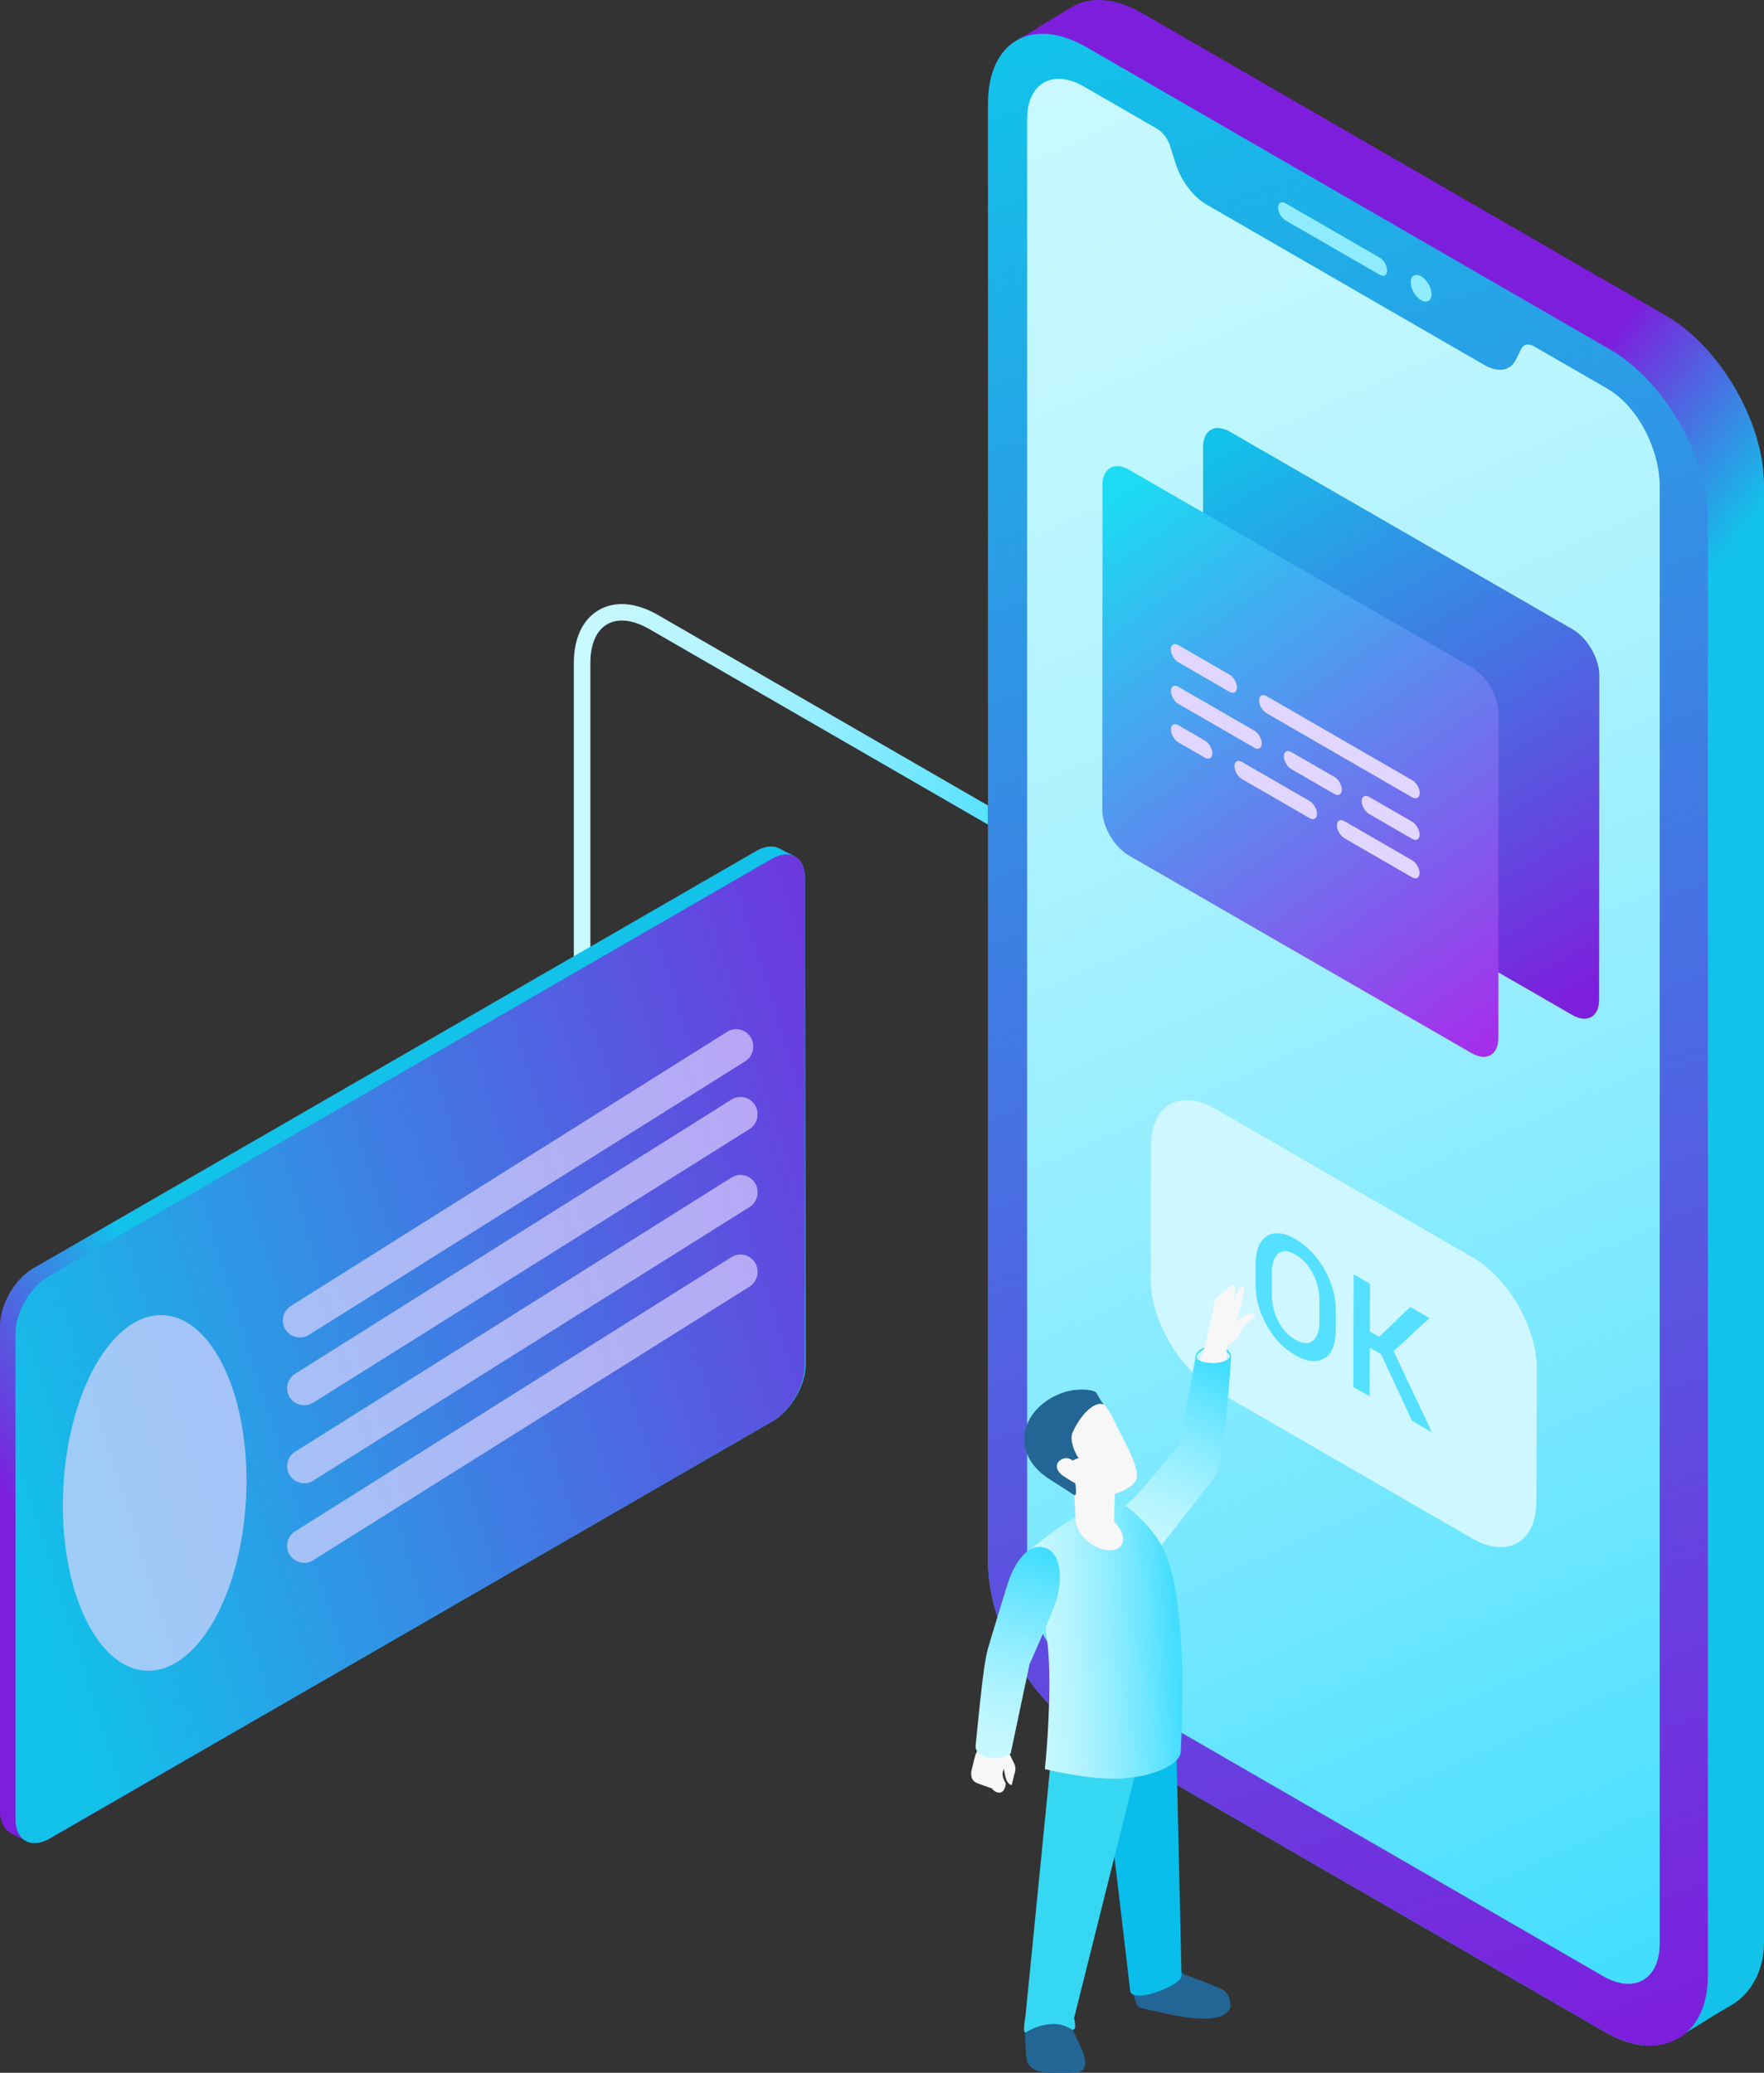 <?xml version="1.0" encoding="UTF-8"?><svg xmlns="http://www.w3.org/2000/svg" xmlns:xlink="http://www.w3.org/1999/xlink" viewBox="0 0 278.92 327.75"><rect x="0" y="0" width="278.92" height="327.75" fill="#333333" stroke="none"/><defs><style>.cls-1{fill:url(#linear-gradient-2);}.cls-2{fill:#36d7f2;}.cls-3{fill:#8fecff;}.cls-4{fill:#cff7ff;}.cls-5{fill:url(#linear-gradient-6);}.cls-6{isolation:isolate;}.cls-7{fill:url(#linear-gradient-11);}.cls-8{fill:#56e0ff;}.cls-9{fill:url(#linear-gradient-10);}.cls-10{fill:url(#linear-gradient-5);}.cls-11{fill:#999;}.cls-12{fill:url(#linear-gradient-7);}.cls-13{opacity:.67;}.cls-13,.cls-14{fill:#e1d6ff;}.cls-15{fill:#ffe8d9;}.cls-16{fill:#f7f7f7;}.cls-17{mix-blend-mode:overlay;}.cls-18{fill:url(#linear-gradient-9);}.cls-19{fill:#09beeb;}.cls-20{fill:url(#linear-gradient-3);}.cls-21{fill:url(#linear-gradient);}.cls-22{fill:url(#linear-gradient-4);}.cls-23{fill:url(#linear-gradient-8);}.cls-24{fill:url(#linear-gradient-12);}.cls-25{fill:url(#linear-gradient-13);}.cls-26{fill:#236696;}</style><linearGradient id="linear-gradient" x1="90.73" y1="123.91" x2="164.3" y2="123.91" gradientUnits="userSpaceOnUse"><stop offset="0" stop-color="#c9f9ff"/><stop offset=".14" stop-color="#c2f7ff"/><stop offset=".33" stop-color="#b0f3ff"/><stop offset=".55" stop-color="#92edff"/><stop offset=".8" stop-color="#69e5ff"/><stop offset="1" stop-color="#43ddff"/></linearGradient><linearGradient id="linear-gradient-2" x1="236.67" y1="177.07" x2="140.38" y2="101.02" gradientUnits="userSpaceOnUse"><stop offset=".22" stop-color="#12c2e9"/><stop offset=".51" stop-color="#7d1edc"/></linearGradient><linearGradient id="linear-gradient-3" x1="264.87" y1="321.8" x2="162.05" y2="9.35" gradientUnits="userSpaceOnUse"><stop offset="0" stop-color="#7d1edc"/><stop offset="1" stop-color="#12c2e9"/></linearGradient><linearGradient id="linear-gradient-4" x1="74.05" y1="53.32" x2="201.52" y2="337.24" xlink:href="#linear-gradient"/><linearGradient id="linear-gradient-5" x1="208.35" y1="-6.93" x2="335.79" y2="276.91" xlink:href="#linear-gradient"/><linearGradient id="linear-gradient-6" x1="148.21" y1="20.07" x2="275.66" y2="303.93" xlink:href="#linear-gradient"/><linearGradient id="linear-gradient-7" x1="247.5" y1="159.3" x2="195.03" y2="68.48" xlink:href="#linear-gradient-3"/><linearGradient id="linear-gradient-8" x1="236.71" y1="164.48" x2="176.17" y2="78.71" gradientUnits="userSpaceOnUse"><stop offset="0" stop-color="#a52eeb"/><stop offset="1" stop-color="#1cdbf2"/></linearGradient><linearGradient id="linear-gradient-9" x1="179.57" y1="246.49" x2="194.07" y2="216.75" xlink:href="#linear-gradient"/><linearGradient id="linear-gradient-10" x1="162.51" y1="260.58" x2="186.12" y2="259.23" xlink:href="#linear-gradient"/><linearGradient id="linear-gradient-11" x1="155.67" y1="278.56" x2="164.64" y2="245.83" xlink:href="#linear-gradient"/><linearGradient id="linear-gradient-12" x1="-528.57" y1="227.53" x2="-496.48" y2="246.95" gradientTransform="translate(-489.47) rotate(-180) scale(1 -1)" gradientUnits="userSpaceOnUse"><stop offset="0" stop-color="#12c2e9"/><stop offset="1" stop-color="#7d1edc"/></linearGradient><linearGradient id="linear-gradient-13" x1="-488.89" y1="233.76" x2="-658.67" y2="180.65" xlink:href="#linear-gradient-12"/></defs><g class="cls-6"><g id="Layer_2"><g id="graphics"><path class="cls-21" d="m93.34,152.29h-2.61v-47.46c.01-3.94,1.42-6.92,3.98-8.38,2.56-1.48,5.88-1.19,9.32.79l60.28,34.8-1.31,2.26-60.28-34.8c-2.6-1.51-4.99-1.79-6.71-.79-1.71.98-2.66,3.16-2.66,6.12v47.46Z"/><path class="cls-1" d="m263.45,49.92L180.66,2.12c-4.31-2.49-8.21-2.71-11.04-1.08-5.24,3.05-3.63,2.29-8.87,5.34h.03c-2.8,1.6-4.54,5.05-4.56,9.95v230.42c-.03,9.83,6.26,21.85,14.81,26.79l82.8,47.8c4.42,2.55,8.42,2.72,11.26.93-.07.04-.15.09-.22.14,5.24-3.04,3.63-2.29,8.87-5.34,2.79-1.62,5.17-5.06,5.18-9.94V76.72c.03-9.84-6.91-21.85-15.47-26.79Z"/><path class="cls-20" d="m254.58,55.26c8.56,4.94,15.5,16.96,15.47,26.79v230.42c-.03,9.83-7.67,13.81-16.22,8.87l-82.8-47.8c-8.56-4.94-14.84-16.96-14.81-26.79V16.33c.03-9.84,7.01-13.81,15.57-8.87l82.79,47.8Z"/><g class="cls-6"><path class="cls-3" d="m218.15,40.73c.66.38,1.18,1.29,1.18,2.04,0,.75-.53,1.05-1.18.67l-14.89-8.59c-.65-.38-1.18-1.29-1.18-2.04,0-.75.53-1.05,1.18-.67l14.89,8.6Z"/><path class="cls-11" d="m219.33,42.76c0,.75-.53,1.05-1.18.67.65.38,1.18.08,1.18-.67Z"/></g><g class="cls-6"><path class="cls-11" d="m223.06,44.63c0,1.04.73,2.31,1.64,2.83-.91-.52-1.64-1.79-1.64-2.83h0Z"/><path class="cls-11" d="m223.06,44.63c0-1.04.74-1.46,1.65-.94-.91-.52-1.65-.1-1.65.94Z"/><path class="cls-3" d="m224.71,43.69c.91.53,1.64,1.8,1.64,2.84,0,1.04-.74,1.46-1.65.94-.91-.53-1.64-1.79-1.64-2.84,0-1.04.74-1.46,1.65-.94Z"/></g><g class="cls-6"><path class="cls-22" d="m161.75,249.25c0,5.66,3.99,12.57,8.91,15.41-4.92-2.84-8.91-9.75-8.91-15.41h0Z"/><path class="cls-10" d="m234.73,57.74c2.12,1.22,4.06.89,4.92-.84-.87,1.73-2.8,2.06-4.92.84Z"/><path class="cls-5" d="m254.17,61.48c4.93,2.85,8.28,9.78,8.26,15.45v230.42c-.02,5.67-4.04,7.96-8.97,5.11l-82.79-47.8c-4.93-2.85-8.28-9.78-8.26-15.44V18.8c.02-5.66,4.04-7.96,8.97-5.12l11.59,6.69c.88.51,1.68,1.58,2.04,2.71l.87,2.76c.85,2.72,2.78,5.28,4.9,6.51l43.97,25.39c2.12,1.22,4.06.89,4.92-.84l.88-1.76c.36-.72,1.16-.86,2.05-.35l11.58,6.68Z"/></g><g class="cls-6"><path class="cls-4" d="m232.86,198.82c5.61,3.24,10.15,11.1,10.13,17.56l-.06,21.05c-.02,6.45-4.58,9.05-10.21,5.8l-40.64-23.47c-5.62-3.24-10.15-11.1-10.14-17.54l.06-21.05c.01-6.46,4.58-9.06,10.2-5.81l40.65,23.47Z"/></g><g class="cls-6"><path class="cls-12" d="m248.68,99.52c2.32,1.34,4.2,4.6,4.2,7.28l-.03,51.3c0,2.67-1.9,3.75-4.23,2.4l-54.21-31.25c-2.33-1.34-4.21-4.6-4.2-7.27l.02-51.31c0-2.67,1.9-3.75,4.23-2.41l54.21,31.25Z"/></g><g class="cls-6"><path class="cls-23" d="m232.74,105.56c2.33,1.34,4.21,4.6,4.2,7.27l-.02,51.3c0,2.67-1.9,3.75-4.22,2.4l-54.21-31.26c-2.33-1.34-4.21-4.6-4.2-7.27l.03-51.3c0-2.68,1.9-3.75,4.22-2.41l54.2,31.26Z"/></g><path class="cls-8" d="m209.44,200.74c1.19,2.13,1.78,4.27,1.77,6.44v3.21c-.02,2.17-.61,3.64-1.81,4.39-1.2.74-2.74.57-4.63-.52-1.86-1.07-3.37-2.66-4.52-4.76-1.16-2.1-1.73-4.25-1.72-6.42v-3.21c.02-2.17.6-3.63,1.76-4.4,1.17-.76,2.67-.62,4.53.45,1.9,1.1,3.43,2.71,4.63,4.84Zm-.82,8.16v-3.23c.01-1.48-.32-2.9-1.02-4.26-.69-1.35-1.62-2.37-2.8-3.05-1.14-.66-2.04-.69-2.7-.13-.66.58-1,1.61-1,3.09v3.23c-.01,1.5.31,2.92.97,4.26.66,1.34,1.56,2.33,2.71,3,1.18.68,2.12.74,2.81.19.69-.55,1.03-1.59,1.04-3.1"/><polygon class="cls-8" points="226.04 208.42 220.36 213.66 226.42 226.49 223.26 224.66 218.38 214.13 216.6 213.1 216.57 220.8 213.98 219.3 214.03 201.49 216.62 202.99 216.6 210.54 218.07 211.39 222.97 206.65 226.04 208.42"/><g class="cls-17"><g class="cls-17"><path class="cls-14" d="m198.33,115.53c.65.37,1.17,1.28,1.17,2.03,0,.75-.53,1.05-1.18.67l-12-6.93c-.65-.37-1.18-1.28-1.17-2.03,0-.75.53-1.05,1.18-.67l12,6.93Z"/></g><g class="cls-17"><path class="cls-14" d="m194.41,106.68c.65.37,1.17,1.28,1.17,2.03,0,.75-.53,1.05-1.18.68l-8.1-4.68c-.65-.37-1.17-1.29-1.17-2.04,0-.75.53-1.05,1.18-.67l8.1,4.68Z"/></g><g class="cls-17"><path class="cls-14" d="m210.99,122.84c.65.37,1.18,1.28,1.17,2.03,0,.75-.53,1.05-1.18.67l-6.8-3.92c-.65-.38-1.18-1.29-1.18-2.03,0-.75.53-1.05,1.18-.67l6.8,3.92Z"/></g><g class="cls-17"><path class="cls-14" d="m223.28,136.02c.65.38,1.18,1.28,1.17,2.03,0,.75-.53,1.05-1.18.67l-10.7-6.18c-.65-.38-1.18-1.28-1.18-2.03,0-.75.54-1.04,1.18-.67l10.7,6.18Z"/></g><g class="cls-17"><path class="cls-14" d="m223.29,129.94c.65.38,1.18,1.28,1.17,2.03,0,.75-.53,1.05-1.18.67l-6.8-3.93c-.65-.37-1.17-1.28-1.17-2.03,0-.75.53-1.05,1.18-.67l6.8,3.92Z"/></g><g class="cls-17"><path class="cls-14" d="m207.07,126.66c.65.37,1.17,1.28,1.17,2.03,0,.75-.53,1.05-1.18.67l-10.7-6.18c-.65-.37-1.18-1.28-1.17-2.03,0-.75.53-1.05,1.18-.67l10.7,6.18Z"/></g><g class="cls-17"><path class="cls-14" d="m223.31,123.37c.65.37,1.17,1.28,1.17,2.03,0,.75-.53,1.05-1.18.68l-23.05-13.31c-.65-.38-1.18-1.29-1.17-2.03,0-.75.53-1.05,1.18-.67l23.05,13.31Z"/></g><g class="cls-17"><path class="cls-14" d="m190.51,117.1c.66.38,1.18,1.29,1.18,2.03,0,.75-.54,1.05-1.18.67l-4.2-2.42c-.65-.38-1.17-1.28-1.17-2.03,0-.75.53-1.05,1.18-.67l4.2,2.42Z"/></g></g><path class="cls-26" d="m185.17,311.19l2.43,1.13s4.88,1.79,5.88,2.38c.55.32.83,1.01.91,1.46.05.29.07,1.1-.1,1.34-.43.6-1.36,1.3-2.21,1.46-1.64.31-5.12-.36-5.12-.36-.44-.21-7.48-2.48-7.48-2.48,0,0-.26-.88-.33-1.41l-.43-3.52h6.45Z"/><path class="cls-26" d="m194.4,316.1c-.05.69-1.36,1.5-2.19,1.76-2.85.89-11.49-1.83-11.89-1.98-.95-.35-1.09-.67-1.09-.67,0,0,.19,1,.23.97,0,0,.19.99.73,1.23.45.2,3.87.92,4.75,1.11,0,0,5.07,1.13,7.46.47.83-.23,1.74-.6,2.13-1.47.12-.27-.13-1.53-.14-1.43Z"/><path class="cls-26" d="m168.79,319.18l2.03,4.38s2.18,3.84-.94,4.08c-.62.05-3.76.05-3.76.05-.74,0-2.43.05-3.42-1.23-.61-.8-.63-4.79-.59-5.3.15-1.93.3-2.72.3-2.72l6.38.74Z"/><path class="cls-19" d="m185.83,268.75l.97,42.72c.19,1.47-.4,1.65-.51,1.76-1.25,1.2-6.84,3.42-7.57,1.71l-4.55-38.73,11.66-7.47Z"/><path class="cls-2" d="m181.29,273.34l-11.46,45.78c.23.98.38,2.27-.61,1.65-3.15-1.97-7.11.64-7.11.64-.5-.34.13-2.79.09-3.16l4.27-43.07,14.81-1.84Z"/><path class="cls-18" d="m194.66,214.49s-.94,16.27-2.47,18.79c-.73,1.21-10.34,13.32-10.34,13.32,0,0-1.36.4-4.43-1.39-1.76-1.02-2.6-4.54,1.46-7.96,1.56-1.31,7.63-8.9,7.63-8.9l2.6-14.17s.29-1.15,2.46-1.28c3.11-.19,3.07,1.58,3.07,1.58Z"/><path class="cls-9" d="m162.98,244.95s5.51-4.6,8.48-5.75c1.6-.62,6.67-1,6.67-1,0,0,5.29,3.81,6.6,8.79.1.39,3.1,6.76,1.97,30.03-.09,1.89-4.31,4.06-9.95,4.22-4.9.15-11.54-1.5-11.54-1.5,0,0,.94-8.55.66-16.62-.24-6.96-2.89-18.18-2.89-18.18Z"/><path class="cls-16" d="m156.98,277.56c-.24.9.81,1.83,1.64,2.05.29.08.15,2.41,1.35,2.65,0,0,.16-.6.4-1.64.02-.08.39-.93.02-1.7-.98-2.03-1.06-2.39-1.89-2.62-.83-.22-1.28.35-1.52,1.25Z"/><path class="cls-16" d="m156.17,276.03l2.39.62.5,1.72-.49,1.8s-.16.49.14,1.16c.11.26.32.72.32.72,0,0-.14,1.86-1.5,1.31-.44-.18-.71-.59-.71-.59-.6-.17-1.59-.57-2.25-.79-1.52-.53-.88-2.34-.88-2.34l.45-1.81c.24-1.02.94-2.08,2.03-1.79Z"/><path class="cls-7" d="m156.44,277.95c-.95-.13-1.51-.59-1.51-.59,0,0-.76-.54-.67-1.33.28-2.36,1.12-12.48,1.94-15.32.9-3.11,3.22-10.57,3.22-10.57,0,0,2.11-6.7,5.92-5.36,2.79.99,2.47,5.77,1.7,8.25-.6,1.95-4.25,10.12-4.25,10.12l-2.98,14.1s-1.15,1.01-3.37.7Z"/><path class="cls-26" d="m162.64,326.46c-.29-.37-.39-1.39-.46-2.48,0,.02.02.02.03.05.3.74.99,1.58,1.89,1.98.72.32,1.83.4,3.76.35,2.32-.06,3.31-.19,3.71-.29,0,.74-.12,1.53-1.39,1.63-.62.05-3.91.05-3.91.05-.74,0-2.63,0-3.62-1.28Z"/><path class="cls-15" d="m171.08,228.44c1.41-.23,1.79,1.1,1.79,1.1l.46,2.83s.03.63-.48.82c-.77.29-1.24-.35-1.72-1.06-.03-.04-.67-1.1-.71-1.16-.55-.9-.68-2.3.65-2.52Z"/><path class="cls-16" d="m177.56,243.65c-.54,3.25-7.59.85-7.53-3.93l-.38-8.64,6.76,1.8-.27,7.74s1.67,1.51,1.42,3.03Z"/><path class="cls-16" d="m169.14,223.88h0s-4.46,3.25-4.46,3.25l5.75,8.11c.46.51,1.03,1.21,1.9,1.41.63.15,1.02.12,2.09.05,0,0,3.88-.66,5.1-2.45.51-.74.16-1.74,0-2.4-.17-.75-1.08-2.77-1.37-3.27l-2.17-4.3s-.96-2.15-1.95-2.58c-1.32-.56-4.89,2.17-4.89,2.17Z"/><path class="cls-26" d="m174.54,222.12c.06.08-.58-.58-2.01.44-1.67,1.2-2.75,3.52-2.94,3.94-.52,1.2.4,3.37.96,4.04,0,0-1.56.53-2.46,1.4-.77.75.99,1.31,1.11,1.37l.67.67c.2.46.5,2.79-.04,2.42-.92-.61-2.96-1.94-3.55-2.29-6.81-4.06-5.07-11.4,1.69-13.87,1.32-.49,3.59-.78,5.14-.21.34.12.53.95,1.43,2.09Z"/><path class="cls-16" d="m167.64,230.89c1.16-.84,2.09.18,2.09.18l1.68,2.32s.31.54-.06.95c-.56.61-1.26.25-2.01-.18-.04-.02-1.09-.69-1.16-.73-.89-.56-1.62-1.76-.53-2.55Z"/><path class="cls-4" d="m189.83,213.71s2.01-1.54,4.32.25c1.04.8-.73,1.42-1.87,1.53-.82.08-4.5-.14-2.46-1.78Z"/><path class="cls-16" d="m193.95,212.76s1.49-.43,2-1.73c.51-1.3,1.33-2.08,2.2-2.6.86-.51-.16-1.28-1.69-.23-.63.43-.98.91-.98.91,0,0,1.45-4.92,1.18-5.58-.28-.67-1.34.98-1.85,3.18,0,0,.67-2.75.47-3.34-.2-.59-1.1.32-2.01,1.06-.9.75-1.18.91-1.33,2.09-.15,1.18-.78,3.68-.97,4.47-.43,1.78-.23,1.24-.56,2.18-.05.16-.68,1.82-.64,1.98.04.15,2.35.74,3.99-.02.34-.16.19-2.37.19-2.37Z"/><path class="cls-24" d="m5.21,200.58l114.36-66.02c1.45-.84,2.77-.92,3.72-.37,1.22.71,1.23.55,2.45,1.26,0,0,0,0,0,0,.94.54,1.54,1.71,1.54,3.36l.13,76.86c.01,3.32-2.32,7.37-5.21,9.04L7.84,290.72c-1.46.85-2.79.92-3.74.36,0,0,0,0,.01,0-1.22-.71-1.23-.54-2.45-1.25C.72,289.29,0,288.13,0,286.48v-76.86c0-3.32,2.33-7.37,5.21-9.04Z"/><path class="cls-25" d="m7.67,201.83c-2.89,1.67-5.23,5.72-5.22,9.04v76.86c0,3.32,2.5,4.66,5.39,2.99l114.35-66.02c2.89-1.67,5.09-5.72,5.08-9.04v-76.86c0-3.32-2.36-4.66-5.25-2.99L7.67,201.83Z"/><path class="cls-13" d="m45.98,206.51l68.99-43.36c1.79-1.13,4.13.16,4.13,2.28v.1c0,.93-.48,1.79-1.26,2.28l-68.99,43.26c-1.79,1.13-4.13-.16-4.13-2.28h0c0-.93.48-1.79,1.26-2.28Z"/><path class="cls-13" d="m46.66,217.23l68.99-43.36c1.79-1.13,4.13.16,4.13,2.28v.1c0,.93-.48,1.79-1.26,2.28l-68.99,43.26c-1.79,1.13-4.13-.16-4.13-2.28h0c0-.93.48-1.79,1.26-2.28Z"/><path class="cls-13" d="m46.66,229.56l68.99-43.36c1.79-1.13,4.13.16,4.13,2.28v.1c0,.93-.48,1.79-1.26,2.28l-68.99,43.26c-1.79,1.13-4.13-.16-4.13-2.28h0c0-.93.48-1.79,1.26-2.28Z"/><path class="cls-13" d="m46.66,242.14l68.99-43.36c1.79-1.13,4.13.16,4.13,2.28v.1c0,.93-.48,1.79-1.26,2.28l-68.99,43.26c-1.79,1.13-4.13-.16-4.13-2.28h0c0-.93.48-1.79,1.26-2.28Z"/><ellipse class="cls-13" cx="24.46" cy="236.07" rx="28.14" ry="14.47" transform="translate(-212.52 249.05) rotate(-87.22)"/></g></g></g></svg>